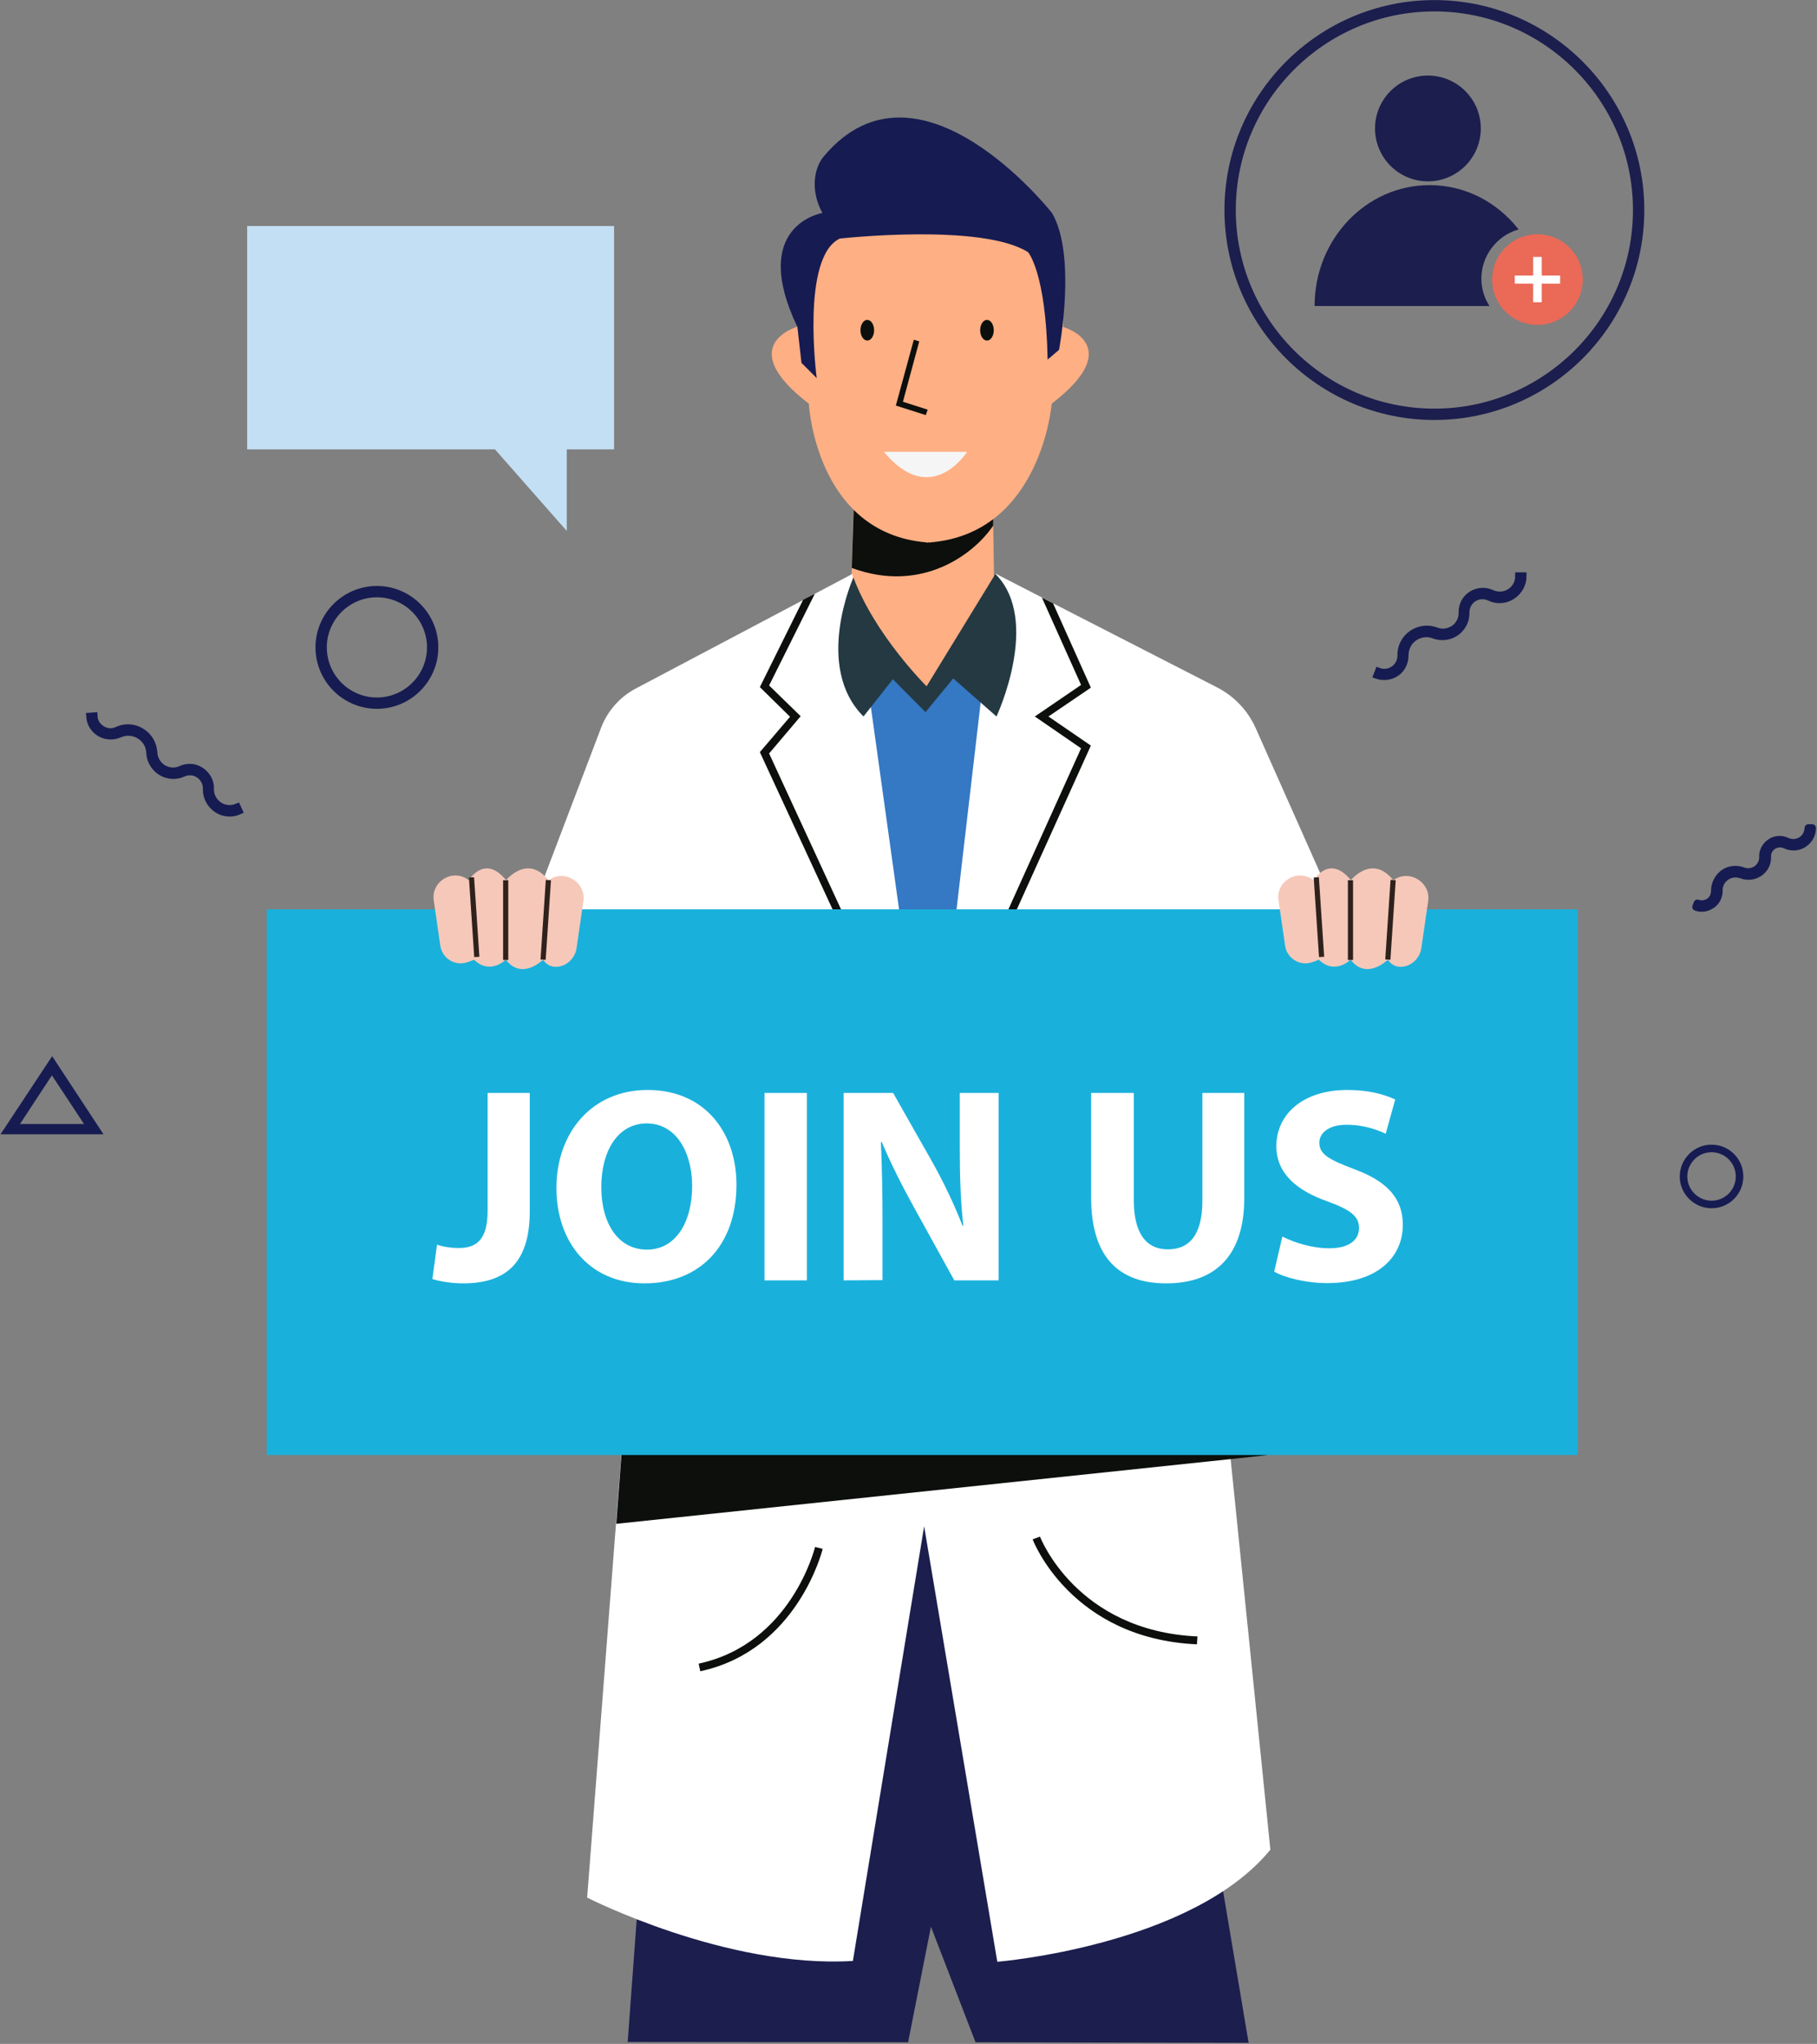 <?xml version="1.0" encoding="UTF-8"?>
<svg width="481px" height="541px" viewBox="0 0 481 541" version="1.1" xmlns="http://www.w3.org/2000/svg" xmlns:xlink="http://www.w3.org/1999/xlink">
    <rect x="0" y="0" width="481" height="541" fill="#808080" stroke="none"/>
    <title>BCFD380F-F545-408F-8776-E1F15F81BDD8</title>
    <g id="Design" stroke="none" stroke-width="1" fill="none" fill-rule="evenodd">
        <g id="001-Homepage" transform="translate(-118, -5313)" fill-rule="nonzero">
            <g id="Group-5" transform="translate(120, 5314)">
                <polygon id="Path" fill="#1C1E4E" points="193.032 383.336 295.776 379.664 316.152 466.136 328.536 539.72 256.248 539.576 244.44 508.976 238.392 539.576 164.16 539.504 175.536 385.064"></polygon>
                <polygon id="Path" fill="#FEAF83" points="261.864 197.648 221.976 197.648 223.488 149.408 223.992 131.552 223.992 131.192 236.808 131.912 260.784 133.136 260.928 138.104"></polygon>
                <path d="M260.928,138.104 C256.032,145.448 242.208,156.248 223.488,149.336 L224.064,131.552 L236.88,131.84 L260.856,133.136 L260.928,138.104 Z" id="Path" fill="#0C0F0C"></path>
                <path d="M279.432,85.544 L279.432,67.4 L244.296,51.2 L244.296,50.696 L243.792,50.912 L243.288,50.696 L243.288,51.2 L209.088,67.4 L209.088,85.472 C209.088,85.472 191.952,90.368 212.112,105.848 C212.112,105.848 213.912,140.12 243.288,142.568 L243.288,142.64 C243.432,142.64 243.648,142.64 243.792,142.568 C243.936,142.568 244.152,142.568 244.296,142.64 L244.296,142.568 C273.672,140.12 276.408,105.848 276.408,105.848 C296.568,90.368 279.432,85.544 279.432,85.544 Z" id="Path" fill="#FEAF83"></path>
                <polygon id="Path" fill="#3578C4" points="210.456 173.024 229.968 173.024 242.928 183.464 252.936 173.024 273.456 178.28 245.232 307.736 221.976 231.056"></polygon>
                <path d="M215.712,55.376 C215.712,55.376 196.2,58.544 209.088,85.544 L210.168,95.048 L214.2,99.08 C214.2,99.08 209.952,67.04 220.32,62.144 C220.32,62.144 257.832,57.968 270.144,65.744 C270.144,65.744 274.896,71 275.328,94.184 L278.352,91.592 C278.352,91.592 283.104,66.608 276.48,55.376 C276.48,55.376 241.2,10.448 216.072,40.4 C213.552,43.352 212.4,49.328 215.712,55.376 Z" id="Path" fill="#161B52"></path>
                <path d="M328.464,431.216 L334.296,488.6 C313.416,514.088 262.008,518.264 262.008,518.264 L242.64,402.992 L223.776,518.048 C190.152,520.064 153.432,501.272 153.432,501.272 L161.064,402.344 L164.664,355.76 L165.6,343.736 L137.304,243.728 L157.104,191.672 C158.832,187.136 162.144,183.392 166.464,181.16 L210.6,157.832 L213.696,156.176 L223.632,150.92 L242.64,287.36 L243.36,292.4 L244.296,299.096 L245.664,287.288 L246.456,280.592 L261.576,150.848 L273.888,157.184 L276.768,158.696 L320.184,180.944 C324.792,183.32 328.392,187.136 330.48,191.888 L349.632,234.944 L356.256,249.848 L318.6,334.664 L323.496,382.544 L323.784,385.28 L328.464,431.216 Z" id="Path" fill="#FFFFFF"></path>
                <ellipse id="Oval" fill="#0C0F0C" cx="227.592" cy="86.408" rx="1.8" ry="2.736"></ellipse>
                <ellipse id="Oval" fill="#0C0F0C" cx="259.272" cy="86.408" rx="1.8" ry="2.736"></ellipse>
                <path d="M223.92,151.856 C223.92,151.856 213.336,175.4 226.584,188.648 L234.36,178.784 L243,187.496 L250.344,178.568 L261.792,188.648 C261.792,188.648 273.744,163.16 261.504,150.92 L243.288,180.656 C243.288,180.656 229.608,167.12 223.92,151.856 Z" id="Path" fill="#243942"></path>
                <polygon id="Path" fill="#0C0F0C" points="243.072 108.872 235.152 106.352 239.904 88.928 241.344 89.36 237.024 105.344 243.576 107.432"></polygon>
                <path d="M231.984,118.592 L254.016,118.592 C254.016,118.592 244.512,133.712 231.984,118.592 Z" id="Path" fill="#F5F5F5"></path>
                <polygon id="Path" fill="#0C0F0C" points="275.544 188.648 286.776 196.352 245.664 287.288 243.36 292.4 243.072 293.048 199.152 198.08 207.144 188.72 199.152 180.872 210.6 157.76 213.696 156.176 201.6 180.44 209.952 188.576 201.6 198.44 242.64 287.36 243 288.152 246.456 280.664 284.184 197.072 271.944 188.648 284.184 180.296 273.816 157.184 276.768 158.696 286.776 181.016"></polygon>
                <path d="M314.856,434.24 C281.448,432.728 271.44,406.736 271.368,406.448 L273.312,405.728 C273.384,405.944 282.96,430.712 315,432.152 L314.856,434.24 Z" id="Path" fill="#0C0F0C"></path>
                <path d="M183.384,441.368 L182.952,439.352 C207.432,434.096 213.696,408.752 213.768,408.464 L215.784,408.968 C215.712,409.256 209.16,435.824 183.384,441.368 Z" id="Path" fill="#0C0F0C"></path>
                <polygon id="Path" fill="#C3DFF4" points="148.032 139.536 129.024 117.936 63.432 117.936 63.432 58.824 160.56 58.824 160.56 117.936 148.032 117.936"></polygon>
                <polygon id="Path" fill="#0C0F0C" points="333.792 384.128 323.784 385.208 161.136 402.344 164.664 355.76 323.496 382.4"></polygon>
                <rect id="Rectangle" fill="#19B1DB" x="68.616" y="239.696" width="347.04" height="144.432"></rect>
                <g id="Group" transform="translate(322.904, 0)">
                    <path d="M54.808,0.52 C25,0.52 0.736,24.784 0.736,54.592 C0.736,84.4 25,108.664 54.808,108.664 C84.616,108.664 108.88,84.4 108.88,54.592 C108.88,24.784 84.616,0.52 54.808,0.52 Z" id="Path" stroke="#1C1E4E" stroke-width="3"></path>
                    <circle id="Oval" fill="#1C1E4E" cx="53.096" cy="33" r="14"></circle>
                    <path d="M67.248,72.745 C67.248,66.591 71.422,61.344 77.096,59.725 C71.487,52.534 63.009,48 53.553,48 C36.726,48 23.096,62.316 23.096,80 L69.4,80 C68.031,77.927 67.248,75.401 67.248,72.745 Z" id="Path" fill="#1C1E4E"></path>
                    <circle id="Oval" fill="#EA6957" cx="82.096" cy="73" r="12"></circle>
                    <polygon id="Path" fill="#FFFFFF" points="83.231 67 83.231 71.926 88.096 71.926 88.096 74.074 83.231 74.074 83.231 79 80.961 79 80.961 74.074 76.096 74.074 76.096 71.926 80.961 71.926 80.961 67"></polygon>
                </g>
                <path d="M121.896,231.848 C121.968,231.92 122.04,231.92 122.112,231.992 C122.112,231.992 126.288,224.936 131.976,231.992 C131.976,231.992 137.592,224.936 143.208,231.992 C143.208,231.992 143.28,231.92 143.424,231.848 C147.6,229.04 153.216,232.64 152.424,237.608 L150.624,249.992 C150.264,252.512 148.176,254.6 145.656,254.888 C144.288,255.032 142.776,254.6 141.768,253.016 C141.768,253.016 136.152,258.632 131.904,253.016 C131.904,253.016 127.728,257.192 123.48,253.016 C123.48,253.016 122.616,253.448 121.32,253.808 C118.224,254.672 114.984,252.512 114.552,249.272 L112.824,237.32 C112.104,232.352 117.792,228.824 121.896,231.848 Z" id="Path" fill="#F6C8B9"></path>
                <rect id="Rectangle" fill="#2F221C" transform="translate(123.519, 241.767) rotate(-3.814) translate(-123.519, -241.767) " x="122.835" y="231.219" width="1.368" height="21.096"></rect>
                <rect id="Rectangle" fill="#2F221C" x="131.184" y="231.992" width="1.368" height="21.096"></rect>
                <rect id="Rectangle" fill="#2F221C" transform="translate(142.472, 242.48) rotate(-86.193) translate(-142.472, -242.48) " x="131.924" y="241.796" width="21.096" height="1.368"></rect>
                <path d="M345.528,231.848 C345.6,231.92 345.672,231.92 345.744,231.992 C345.744,231.992 349.92,224.936 355.608,231.992 C355.608,231.992 361.224,224.936 366.84,231.992 C366.84,231.992 366.912,231.92 367.056,231.848 C371.232,229.04 376.848,232.64 376.056,237.608 L374.256,249.992 C373.896,252.512 371.808,254.6 369.288,254.888 C367.92,255.032 366.408,254.6 365.4,253.016 C365.4,253.016 359.784,258.632 355.536,253.016 C355.536,253.016 351.36,257.192 347.112,253.016 C347.112,253.016 346.248,253.448 344.952,253.808 C341.856,254.672 338.616,252.512 338.184,249.272 L336.456,237.32 C335.664,232.352 341.424,228.824 345.528,231.848 Z" id="Path" fill="#F6C8B9"></path>
                <rect id="Rectangle" fill="#2F221C" transform="translate(347.154, 241.766) rotate(-3.814) translate(-347.154, -241.766) " x="346.47" y="231.218" width="1.368" height="21.096"></rect>
                <rect id="Rectangle" fill="#2F221C" x="354.816" y="231.992" width="1.368" height="21.096"></rect>
                <rect id="Rectangle" fill="#2F221C" transform="translate(366.091, 242.465) rotate(-86.193) translate(-366.091, -242.465) " x="355.543" y="241.781" width="21.096" height="1.368"></rect>
                <path d="M58.824,214.136 C57.6,214.136 56.376,213.776 55.368,213.056 C53.64,211.832 52.632,209.888 52.704,207.8 C52.776,206.288 51.984,204.848 50.76,203.984 C49.464,203.12 47.88,202.976 46.44,203.624 C44.568,204.488 42.408,204.344 40.68,203.264 C38.952,202.184 37.8,200.312 37.728,198.296 C37.656,196.352 36.648,194.624 34.992,193.616 C33.336,192.608 31.392,192.464 29.592,193.256 C27.936,193.976 26.064,193.904 24.48,192.968 C22.896,192.032 21.96,190.448 21.816,188.648 L22.824,188.576 C22.896,190.088 23.688,191.312 24.984,192.104 C26.28,192.896 27.792,192.968 29.088,192.32 C31.176,191.384 33.48,191.528 35.424,192.752 C37.368,193.904 38.52,195.992 38.664,198.224 C38.736,199.952 39.672,201.464 41.112,202.4 C42.552,203.264 44.352,203.408 45.936,202.688 C47.664,201.896 49.608,202.04 51.192,203.12 C52.776,204.2 53.712,205.928 53.64,207.8 C53.568,209.528 54.432,211.184 55.872,212.192 C57.312,213.2 59.184,213.344 60.768,212.696 L61.2,213.632 C60.408,213.992 59.616,214.136 58.824,214.136 Z" id="Path" stroke="#161C51" stroke-width="2"></path>
                <path d="M364.464,177.992 C363.816,177.992 363.24,177.92 362.592,177.704 L362.952,176.768 C364.32,177.272 365.832,177.056 367.056,176.192 C368.28,175.328 368.928,173.96 368.928,172.52 C368.856,170.288 369.936,168.128 371.808,166.832 C373.68,165.536 375.984,165.248 378.144,166.04 C379.728,166.688 381.528,166.4 382.968,165.464 C384.336,164.456 385.2,162.872 385.128,161.144 C385.056,159.272 385.992,157.472 387.576,156.464 C389.16,155.456 391.176,155.312 392.832,156.104 C394.416,156.824 396.288,156.752 397.728,155.816 C399.24,154.88 400.104,153.296 400.104,151.496 L401.112,151.496 C401.112,153.584 400.032,155.528 398.232,156.68 C396.432,157.832 394.272,157.976 392.328,157.04 C390.96,156.392 389.304,156.464 388.008,157.328 C386.712,158.192 385.992,159.56 385.992,161.144 C386.064,163.232 385.056,165.104 383.4,166.328 C381.744,167.48 379.584,167.768 377.64,167.048 C375.84,166.328 373.896,166.616 372.312,167.696 C370.728,168.776 369.864,170.576 369.864,172.52 C369.864,174.32 369.072,175.976 367.56,177.056 C366.696,177.632 365.616,177.992 364.464,177.992 Z" id="Path" stroke="#161C51" stroke-width="2"></path>
                <path d="M448.488,239.336 C447.984,239.336 447.48,239.264 446.976,239.048 L447.336,238.112 C448.416,238.472 449.568,238.328 450.504,237.68 C451.44,237.032 451.944,235.952 451.944,234.8 C451.944,233 452.808,231.272 454.248,230.192 C455.76,229.112 457.632,228.896 459.36,229.544 C460.584,230.048 461.952,229.832 463.032,229.112 C464.112,228.32 464.76,227.096 464.688,225.8 C464.616,224.288 465.408,222.848 466.704,221.984 C468,221.12 469.584,221.048 471.024,221.696 C472.248,222.272 473.688,222.2 474.84,221.48 C475.992,220.76 476.64,219.536 476.712,218.168 L477.72,218.168 C477.72,219.896 476.856,221.408 475.416,222.344 C473.976,223.28 472.176,223.352 470.664,222.632 C469.584,222.128 468.36,222.2 467.352,222.848 C466.344,223.496 465.768,224.576 465.84,225.8 C465.912,227.456 465.12,229.04 463.752,229.976 C462.384,230.912 460.656,231.128 459.072,230.552 C457.632,230.048 456.12,230.192 454.896,231.056 C453.672,231.92 452.952,233.288 453.024,234.8 C453.024,236.24 452.376,237.608 451.152,238.472 C450.288,239.048 449.424,239.336 448.488,239.336 Z" id="Path" stroke="#161C51" stroke-width="2" stroke-linejoin="round"></path>
                <path d="M97.776,185.12 C89.64,185.12 83.016,178.496 83.016,170.36 C83.016,162.224 89.64,155.6 97.776,155.6 C105.912,155.6 112.536,162.224 112.536,170.36 C112.536,178.496 105.912,185.12 97.776,185.12 Z" id="Path" stroke="#161C51" stroke-width="3"></path>
                <path d="M451.08,317.816 C447.048,317.816 443.664,314.504 443.664,310.4 C443.664,306.368 446.976,302.984 451.08,302.984 C455.184,302.984 458.496,306.296 458.496,310.4 C458.496,314.504 455.184,317.816 451.08,317.816 Z" id="Path" stroke="#161C51" stroke-width="2"></path>
                <g id="Group" transform="translate(112.104, 287)" fill="#FFFFFF">
                    <path d="M14.976,1.296 L26.136,1.296 L26.136,32.616 C26.136,46.728 19.368,51.696 8.496,51.696 C5.904,51.696 2.52,51.264 0.36,50.544 L1.584,41.472 C3.096,41.976 5.112,42.336 7.344,42.336 C12.024,42.336 14.976,40.176 14.976,32.472 L14.976,1.296 L14.976,1.296 Z" id="Path"></path>
                    <path d="M80.856,25.56 C80.856,41.832 70.992,51.696 56.52,51.696 C41.832,51.696 33.192,40.608 33.192,26.496 C33.192,11.664 42.696,0.504 57.312,0.504 C72.576,0.504 80.856,11.88 80.856,25.56 Z M45.072,26.208 C45.072,35.928 49.608,42.768 57.168,42.768 C64.728,42.768 69.12,35.568 69.12,25.92 C69.12,16.992 64.872,9.36 57.096,9.36 C49.464,9.36 45.072,16.632 45.072,26.208 Z" id="Shape"></path>
                    <polygon id="Path" points="99.504 1.296 99.504 50.904 88.272 50.904 88.272 1.296"></polygon>
                    <path d="M109.224,50.904 L109.224,1.296 L122.328,1.296 L132.624,19.44 C135.576,24.696 138.528,30.816 140.688,36.432 L140.904,36.432 C140.184,29.88 139.968,23.184 139.968,15.768 L139.968,1.296 L150.264,1.296 L150.264,50.904 L138.528,50.904 L127.944,31.752 C124.992,26.424 121.752,20.088 119.304,14.256 L119.088,14.328 C119.376,20.88 119.52,27.864 119.52,35.928 L119.52,50.832 L109.224,50.904 L109.224,50.904 Z" id="Path"></path>
                    <path d="M186.048,1.296 L186.048,29.808 C186.048,38.376 189.288,42.696 195.048,42.696 C200.952,42.696 204.192,38.592 204.192,29.808 L204.192,1.296 L215.28,1.296 L215.28,29.088 C215.28,44.424 207.576,51.696 194.616,51.696 C182.088,51.696 174.744,44.784 174.744,28.944 L174.744,1.296 L186.048,1.296 L186.048,1.296 Z" id="Path"></path>
                    <path d="M225.36,39.312 C228.384,40.824 232.992,42.408 237.816,42.408 C243,42.408 245.664,40.248 245.664,37.008 C245.664,33.912 243.288,32.184 237.384,30.024 C229.176,27.144 223.776,22.608 223.776,15.408 C223.776,6.912 230.832,0.504 242.568,0.504 C248.184,0.504 252.288,1.656 255.24,3.024 L252.72,12.096 C250.704,11.16 247.176,9.72 242.352,9.72 C237.528,9.72 235.152,11.952 235.152,14.472 C235.152,17.64 237.96,19.008 244.368,21.456 C253.152,24.696 257.256,29.232 257.256,36.216 C257.256,44.496 250.848,51.624 237.24,51.624 C231.552,51.624 226.008,50.184 223.2,48.6 L225.36,39.312 Z" id="Path"></path>
                </g>
                <path d="M23.544,298.232 L0,298.232 L11.808,280.376 L23.544,298.232 Z M1.44,297.512 L22.104,297.512 L11.736,281.816 L1.44,297.512 Z" id="Shape" stroke="#161C51" stroke-width="2"></path>
            </g>
        </g>
    </g>
</svg>